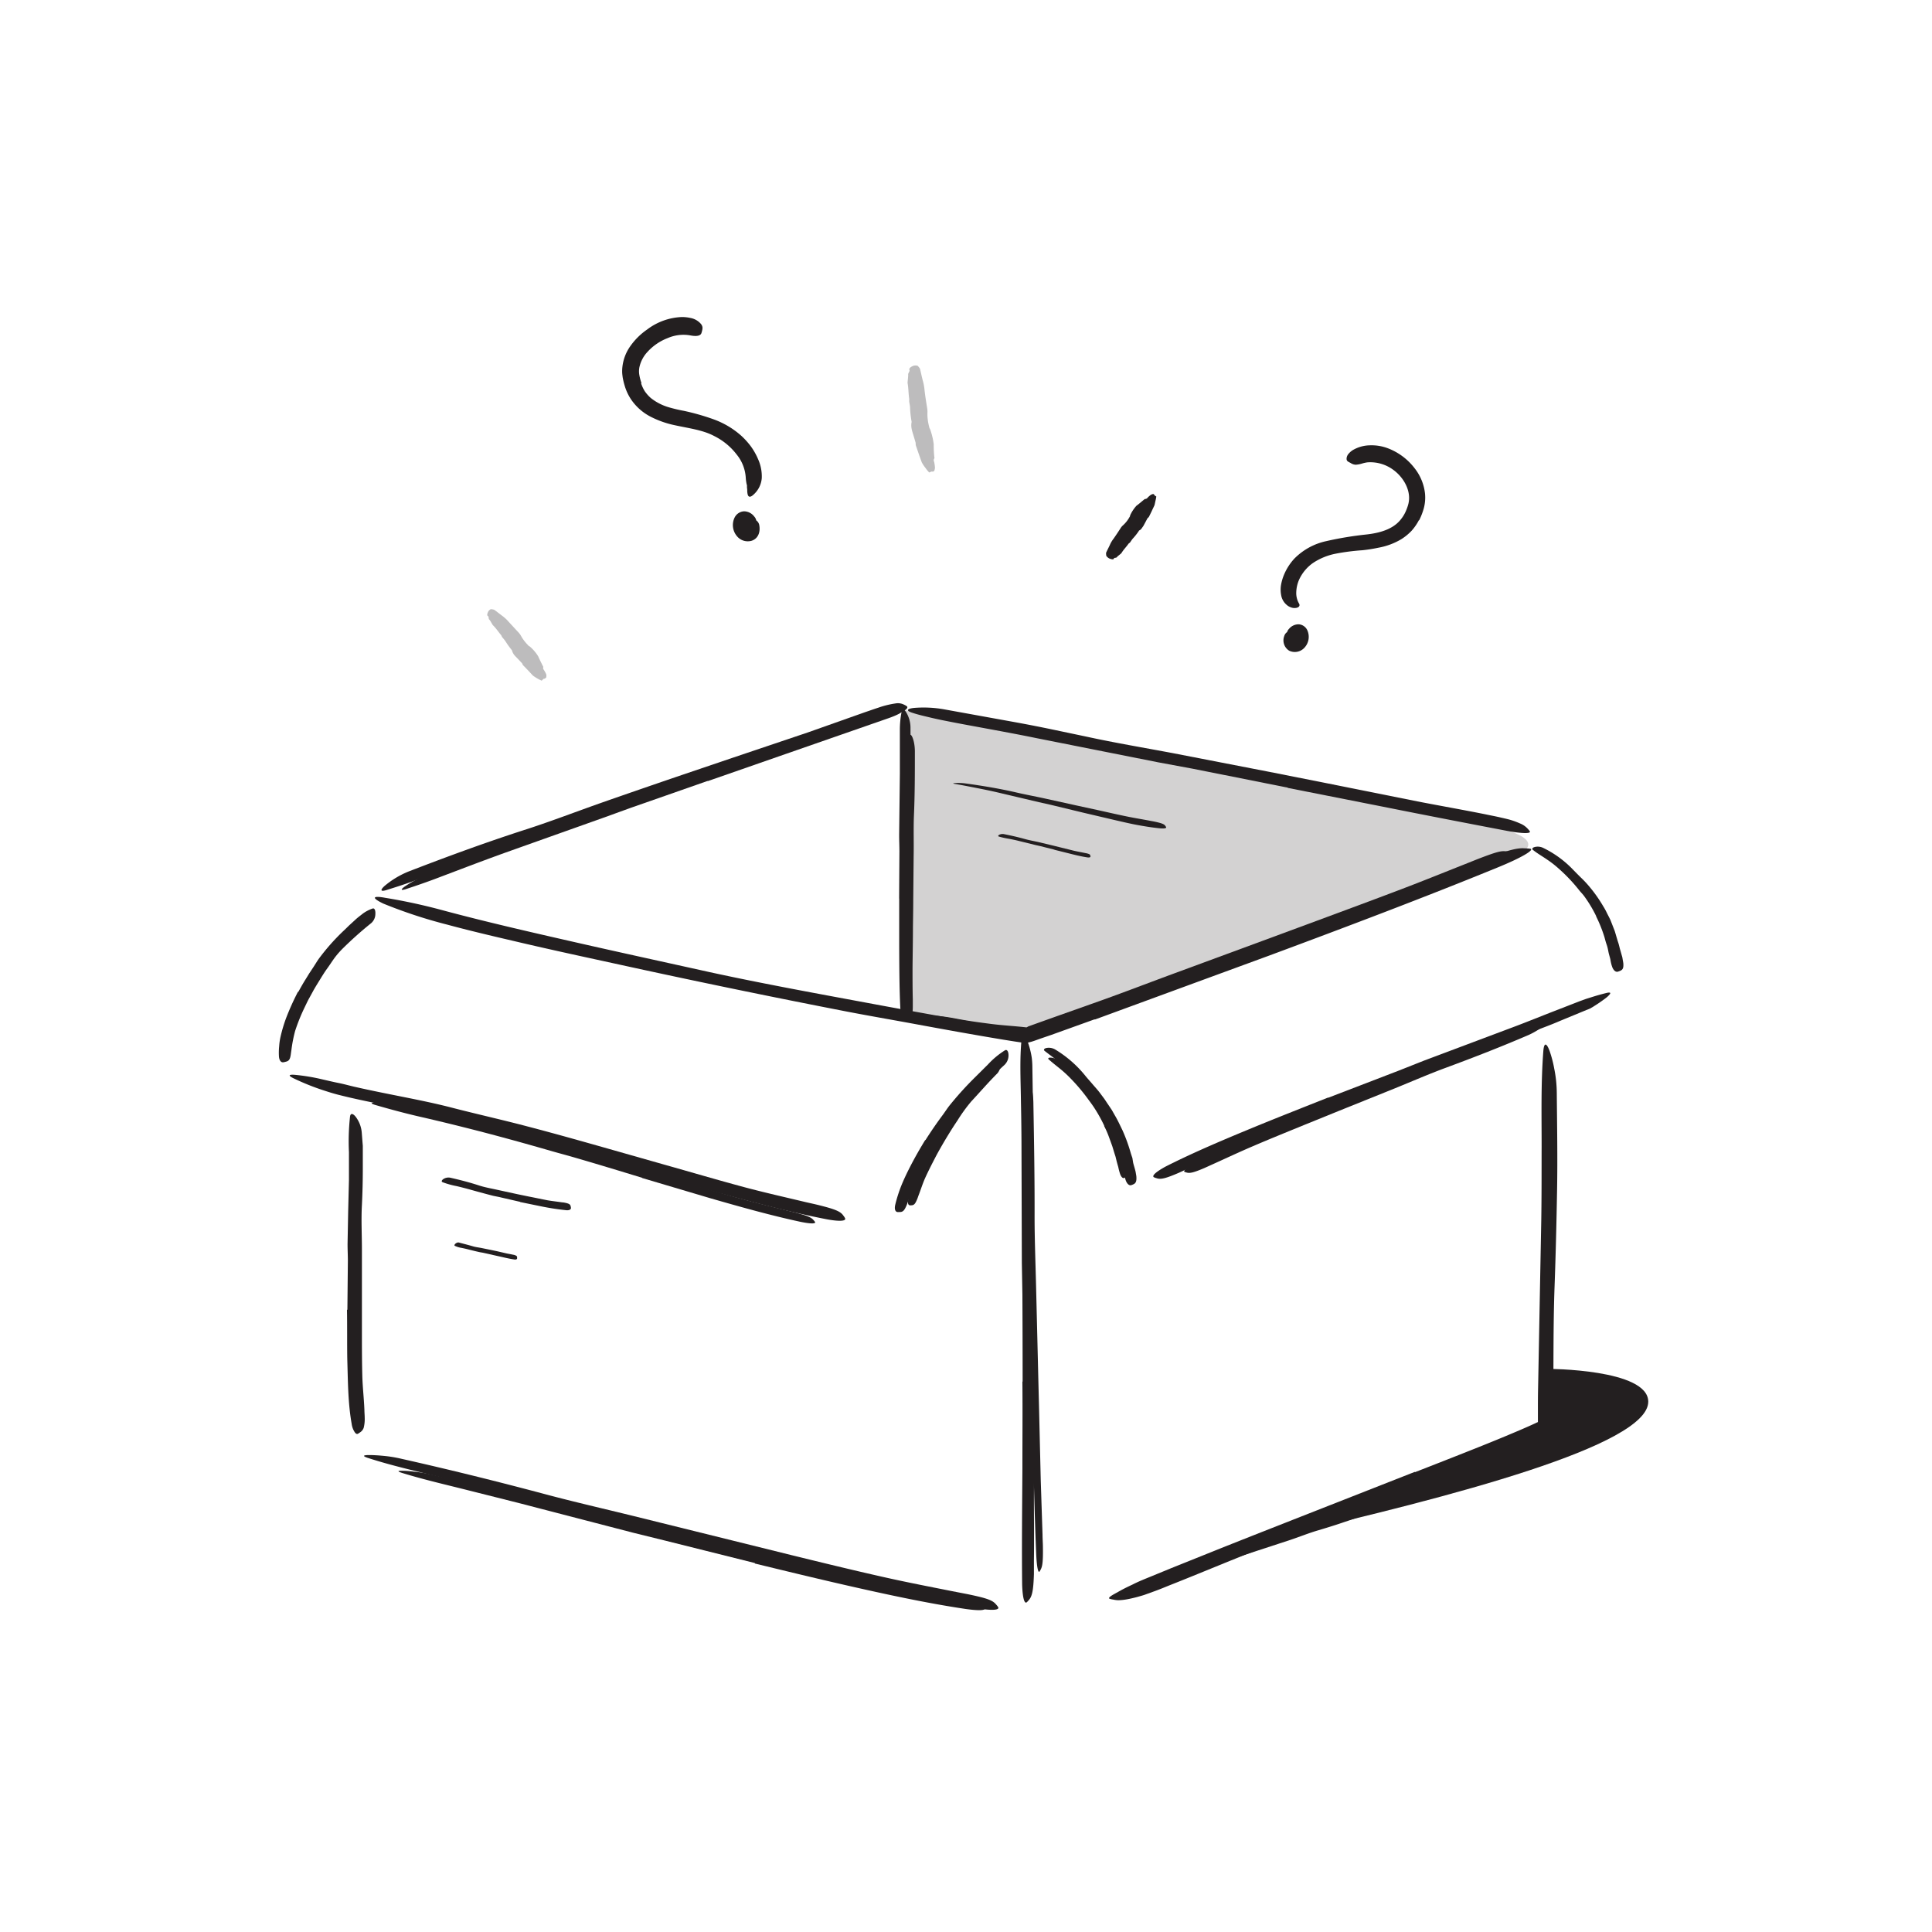 <svg xmlns="http://www.w3.org/2000/svg" width="520" height="520" viewBox="0 0 520 520"><defs><style>.cls-1,.cls-2{fill:#231f20;}.cls-2{opacity:0.2;}.cls-3{opacity:0.3;}</style></defs><title>Notioly New</title><g id="n.138_Empty_Inbox" data-name="n.138 Empty Inbox"><path class="cls-1" d="M277.6,371.14l-.45-20.4-.22-7.43c-.16-8.75-.26-17.49-.35-26.24,0-3.88-.12-7.78-.18-11.63-.08-4.94-.29-9.91,0-14.85.08-1.54.4-1.34.78,0a24.64,24.64,0,0,1,.6,2.7,21.74,21.74,0,0,1,.36,3.85c.18,10.09.35,20.17.32,30.35,0,6.09.25,12.42.4,18.65q.25,10.26.5,20.54.15,6.32.31,12.64c.15,6.39.3,12.8.45,19.13.16,4.93.32,9.76.48,14.63,0,1.07.09,2.12.1,3.2.06,4-.12,5.29-.59,6.15a3.19,3.19,0,0,1-.33.57c-.37.39-.7-1.25-.86-4.18-.38-8.69-.6-17.86-.84-27.06-.17-6.84-.35-13.71-.53-20.57Z"/><path class="cls-1" d="M203.15,420.69l-24-6-8.76-2.16-30.8-8-13.68-3.44c-5.81-1.47-11.69-2.81-17.43-4.57-1.79-.53-1.48-.73.13-.66.81,0,1.94.13,3.3.29a38.31,38.31,0,0,1,4.62.81c11.94,2.76,23.82,5.73,35.75,8.9,7.14,1.89,14.63,3.63,22,5.44l24.21,6,14.91,3.58c7.53,1.78,15.1,3.59,22.61,5.19,5.84,1.26,11.6,2.31,17.41,3.36l3.82.67c4.77.86,6.26,1.29,7.16,2.17a4.21,4.21,0,0,1,.6.59c.36.62-1.67.69-5.2.18-10.49-1.57-21.39-3.93-32.3-6.42-8.1-1.85-16.21-3.82-24.3-5.79Z"/><path class="cls-1" d="M345.56,253.17l-24,8.76-8.73,3.25L282,276.36l-3.43,1.25-.86.31c-.3.11-.7.24-1.05.34l-.55.14c-.15,0-.29,0-.44,0l-.9-.09c-2.4-.23-4.84-.4-7.24-.66a89.55,89.55,0,0,1-18.34-3.54c-1.86-.59-1.47-.94.22-.91a55.89,55.89,0,0,1,8.12,1c3.07.59,6.16,1,9.28,1.4s6.22.55,9.45.92c.28-.08.4-.24.62-.3l1.06-.38,2.23-.8,4.48-1.6,9-3.19c7.2-2.52,14.6-5.38,21.91-8.08l24.14-8.9,14.85-5.49c7.49-2.78,15-5.55,22.44-8.38,5.77-2.19,11.37-4.46,17-6.69l3.73-1.49c4.68-1.8,6.22-2.25,7.43-2.1a4,4,0,0,1,.79.1c.59.19-1.18,1.3-4.57,2.7-10.07,4.19-20.82,8.27-31.62,12.32l-24.16,9Z"/><path class="cls-1" d="M251.12,307.63c1.18-2.05,2.44-4.05,3.73-6,.48-.71.9-1.47,1.39-2.17a81.7,81.7,0,0,1,5.73-7.11l2.71-3a20.71,20.71,0,0,1,3.8-3.5c.89-.59,1.18,1.85-.15,3.16-2.38,2.38-4.57,4.93-6.92,7.45a43.56,43.56,0,0,0-3.7,5.11c-1.3,1.92-2.52,3.9-3.71,5.91-.72,1.24-1.44,2.49-2.11,3.76-1,1.92-2,3.87-2.9,5.85-.68,1.54-1.17,3.13-1.77,4.68-.13.34-.23.69-.37,1-.52,1.27-.84,1.6-1.52,1.64a2.4,2.4,0,0,1-.46,0c-.48-.06-.62-.72-.38-1.72a39.44,39.44,0,0,1,1.38-4.42c.58-1.46,1.21-2.92,1.91-4.36,1-2.14,2.13-4.25,3.28-6.33Z"/><path class="cls-1" d="M172.82,317c-6-1.83-12-3.66-18.07-5.42-2.21-.65-4.43-1.22-6.63-1.86-7.76-2.24-15.55-4.38-23.39-6.34-3.48-.88-7-1.72-10.46-2.53-4.48-1-8.92-2.18-13.31-3.46-1.37-.41-1.12-.62.12-.64a34.42,34.42,0,0,1,6.11.56l3.44.66c1.15.22,2.28.51,3.42.76l6.82,1.62c4.54,1.11,9.14,2.19,13.67,3.5,5.43,1.56,11.13,3,16.68,4.56,6.1,1.73,12.18,3.54,18.25,5.37l11.22,3.37c5.66,1.69,11.34,3.41,17,5,4.39,1.23,8.73,2.31,13.1,3.4l2.87.71c3.59.92,4.69,1.38,5.31,2.14a3.39,3.39,0,0,1,.41.51c.23.52-1.32.49-4-.07-7.9-1.7-16.1-4-24.29-6.36l-18.27-5.42Z"/><path class="cls-1" d="M297.21,303a40.35,40.35,0,0,0-2.88-5.12c-.41-.59-.82-1.18-1.26-1.75a50.63,50.63,0,0,0-4.91-5.86,32,32,0,0,0-2.49-2.32c-1.12-.93-2.28-1.8-3.37-2.78-.33-.3-.13-.5.36-.51a3.53,3.53,0,0,1,2,.63,31.45,31.45,0,0,1,6.82,6.06c.58.71,1.19,1.42,1.82,2.11s1.22,1.44,1.78,2.19a43.9,43.9,0,0,1,3.33,5.22c.29.56.6,1.12.89,1.69l.78,1.73A44.46,44.46,0,0,1,302,309.7l.35,1.05.29,1.07c.2.7.43,1.41.6,2.13.06.32.14.63.18,1,.16,1.21,0,1.62-.51,1.91a3.12,3.12,0,0,1-.35.2c-.39.14-.81-.31-1.1-1.13a16.57,16.57,0,0,1-.48-1.84c-.18-.62-.36-1.23-.51-1.86l-.23-.94-.3-.93-.57-1.87c-.33-.92-.66-1.83-1-2.75s-.75-1.81-1.2-2.69Z"/><path class="cls-1" d="M356.23,298.32l15-6,5.47-2.23,19.39-7.56c2.88-1.11,5.73-2.31,8.57-3.43a107.81,107.81,0,0,1,11.08-4.05c1.18-.35,1.12,0,.28.67a21.3,21.3,0,0,1-4.49,2.8c-7.35,3.17-14.8,6.07-22.38,8.87-4.53,1.67-9.14,3.68-13.72,5.54L360.35,299l-9.29,3.77c-4.69,1.92-9.41,3.83-14,5.8-3.59,1.54-7.06,3.17-10.58,4.76l-2.32,1.05c-2.92,1.25-3.93,1.46-4.78,1.21a3.08,3.08,0,0,1-.56-.18c-.45-.28.6-1.13,2.68-2.19,6.19-3.08,12.9-5.94,19.64-8.77l15.1-6.22Z"/><path class="cls-1" d="M336.08,415.54l8.5-2.65c1-.33,2-.72,3.08-1l11-3.29c1.61-.5,3.23-1.05,4.82-1.59a34.14,34.14,0,0,1,6.31-1.71c.69-.1.64.25.18.73a7.45,7.45,0,0,1-2.48,1.61c-2,.84-4.12,1.49-6.2,2.2s-4.2,1.36-6.33,2c-2.56.73-5.13,1.78-7.7,2.64l-8.53,2.79-5.25,1.72c-2.64.87-5.31,1.71-7.93,2.63-2,.71-4,1.55-6,2.3-.44.16-.87.34-1.32.49-1.68.55-2.28.52-2.82,0a2.58,2.58,0,0,1-.36-.38c-.3-.46.27-1.08,1.43-1.58a115,115,0,0,1,11-4.1l8.53-2.78Z"/><path class="cls-1" d="M416.53,368.43s27.1,0,27.1,8.84c0,11.78-52.79,25.58-99.05,36.21l71.52-29.4Z"/><path class="cls-2" d="M243.62,191.16c-.24,1.63-.44,82.88-.44,82.88l32.67,4.26,134.57-49.44s5.51-3.73-10.52-6.67Z"/><path class="cls-1" d="M93.5,352.51l.13-13.16c0-1.6-.1-3.19-.08-4.79l.16-8.47.21-8.46c0-2.51,0-5,0-7.51a61.36,61.36,0,0,1,.29-9.58c.13-1,.78-.87,1.49,0a8.1,8.1,0,0,1,1.66,4.22l.19,2.44.1,1.21,0,1.22c0,1.63,0,3.25,0,4.88,0,3.26-.08,6.52-.24,9.81-.22,3.92,0,8,0,12v13.25q0,4.08,0,8.16c0,4.12,0,8.26.1,12.34.07,3.18.45,6.29.57,9.44,0,.69.08,1.37.08,2.06a9.52,9.52,0,0,1-.28,2.75,2.4,2.4,0,0,1-1,1.22,3.9,3.9,0,0,1-.57.37c-.32.13-.61-.07-.9-.54a5.29,5.29,0,0,1-.76-2.15c-1-5.6-1-11.5-1.18-17.43-.07-4.41,0-8.84-.08-13.26Z"/><path class="cls-1" d="M201.82,418.87l-26-6.64-9.5-2.35L133,401.2c-4.93-1.29-9.92-2.48-14.83-3.71-6.31-1.58-12.68-3-18.88-5-1.94-.6-1.59-.87.18-.86.88,0,2.12.06,3.6.2a35.32,35.32,0,0,1,5,.81c13,2.92,25.83,6.1,38.76,9.55,7.74,2.07,15.86,3.92,23.81,5.88l26.22,6.49,16.15,4c8.15,2,16.33,4,24.46,5.83,6.31,1.43,12.55,2.63,18.82,3.88l4.13.8c5.15,1.07,6.74,1.62,7.66,2.76a4.77,4.77,0,0,1,.6.77c.35.8-1.87.91-5.69.27-11.32-1.92-23.08-4.64-34.88-7.45-8.75-2.09-17.52-4.29-26.28-6.46Z"/><path class="cls-1" d="M275.24,371.81q0-11.67-.06-23.36l-.15-8.52-.09-30c0-4.45-.06-8.92-.15-13.33-.06-5.67-.39-11.36.18-17,.15-1.76.69-1.52,1.33,0a21.75,21.75,0,0,1,1,3.09,19.64,19.64,0,0,1,.41,2.08,21.55,21.55,0,0,1,.15,2.33c.18,11.56.37,23.1.13,34.77-.13,7,.17,14.23.25,21.36l.18,23.55v14.49c0,7.32-.11,14.67-.14,21.94,0,5.65.08,11.19,0,16.78,0,1.23,0,2.44,0,3.68-.14,4.6-.53,6.05-1.38,7a4,4,0,0,1-.59.62c-.65.4-1.1-1.49-1.2-4.85-.11-10,0-20.43.07-31,0-7.83.07-15.69,0-23.54Z"/><path class="cls-1" d="M380.83,396.24q8.16-3.17,16.28-6.4c2.71-1.08,5.41-2.17,8.09-3.29s5.38-2.25,7.93-3.43l.67-.32s.15,0,.13-.1v-2.78c0-2.13,0-4.26.05-6.39l.85-45c.11-6.66.08-13.36.1-20,0-8.5-.2-17,.45-25.52.19-2.64.92-2.29,1.73-.05a31.11,31.11,0,0,1,1.21,4.64,34.09,34.09,0,0,1,.69,6.62c.08,8.68.23,17.35.08,26s-.36,17.39-.68,26.14c-.38,10.46-.24,21.35-.37,32.05l-.05,4.75,0,1.83v.22a1.18,1.18,0,0,1-.19.11l-.41.2-.81.41-1.45.72-1,.51c-2.72,1.2-5.44,2.38-8.17,3.49-5.45,2.27-10.92,4.45-16.39,6.63l-20.25,7.92-30.66,11.87c-7.89,3.08-15.53,6.32-23.33,9.4-1.71.68-3.37,1.39-5.12,2l-2.24.81c-.69.22-1.33.39-1.91.56-1.17.3-2.13.52-2.93.65a14.19,14.19,0,0,1-2,.21,6,6,0,0,1-1.44-.16,5.84,5.84,0,0,1-1.06-.24c-.37-.19.1-.6,1.17-1.21l2.07-1.15c.86-.46,1.86-.95,3-1.48,1.67-.86,3.42-1.53,5.16-2.25l5.28-2.17L326,417.75c7.22-2.9,14.57-5.78,21.93-8.68l32.88-12.92Z"/><path class="cls-1" d="M294.62,274.35,283,278.53l-2.92,1-1.46.52-.37.13-.6.19c-.41.12-.83.22-1.24.3l-.31.05a.63.63,0,0,1-.26,0l-.38-.06-.78-.11-1.55-.23-3.07-.49c-8.18-1.35-16.3-2.83-24.42-4.33-5.93-1.09-11.87-2.11-17.78-3.25q-31.26-6.07-62.37-12.9c-9.2-2-18.45-4-27.56-6.16-5.86-1.36-11.72-2.75-17.54-4.32a130.82,130.82,0,0,1-17.25-5.68c-3.5-1.7-2.57-2.13.56-1.54a153.55,153.55,0,0,1,15.48,3.36c11.77,3.16,23.7,5.88,35.65,8.6s24,5.34,36,8c14.43,3.15,29.56,5.89,44.41,8.65,8.17,1.52,16.34,3,24.52,4.45,4.09.71,8.18,1.42,12.27,2.06l3.06.46.77.11c.25,0,.55.11.63,0a2.16,2.16,0,0,1,.39-.22l.21-.08.37-.13,5.86-2.11,28.84-10.5c14.54-5.34,29.16-10.67,43.55-16.09,11.19-4.21,22.08-8.55,33.09-12.85l7.23-2.85c9.08-3.47,12.05-4.37,14.36-4.18a12.24,12.24,0,0,1,1.52.11c1.11.31-2.34,2.41-8.94,5.09-19.56,8-40.41,15.88-61.38,23.67l-46.91,17.21Z"/><path class="cls-1" d="M189.36,209.87q-10.86,3.58-21.7,7.27l-7.88,2.78c-9.29,3.15-18.59,6.29-27.85,9.53-4.11,1.42-8.22,2.94-12.26,4.46l-7.8,3c-2.6,1-5.25,1.83-7.89,2.66-1.66.51-1.63-.07-.47-1.12a24,24,0,0,1,6.42-3.87c10.58-4.09,21.23-8,32.11-11.49,6.51-2.12,13.15-4.67,19.75-7q10.89-3.81,21.82-7.53L197.06,204l20.36-6.86,15.51-5.49c1.15-.38,2.26-.79,3.42-1.16a24.75,24.75,0,0,1,4.68-1.16,3.64,3.64,0,0,1,2.29.33,4.59,4.59,0,0,1,.77.44c.58.59-1,1.63-4.12,2.67-9.15,3.25-18.89,6.6-28.69,9.86l-21.88,7.35Z"/><path class="cls-1" d="M346.63,212l-25.56-5.09-9.34-1.73-32.87-6.53c-4.85-1-9.75-1.89-14.59-2.79-3.11-.57-6.23-1.14-9.33-1.76-1.56-.3-3.11-.63-4.66-1s-3.08-.71-4.65-1.23c-2-.62-1.42-1.13.35-1.33a31.41,31.41,0,0,1,8.41.43l19,3.44c3.17.58,6.35,1.2,9.52,1.86l9.52,2c7.6,1.66,15.6,3,23.41,4.47l25.78,5,15.85,3.14,24,4.81c6.18,1.2,12.26,2.26,18.38,3.49,1.35.29,2.67.53,4,.84s2.29.51,3.15.8a20.89,20.89,0,0,1,2.09.8,5.6,5.6,0,0,1,2.11,1.45,5.85,5.85,0,0,1,.56.68c.31.65-1.86.61-5.51,0-10.86-2.08-22.37-4.29-33.89-6.6l-25.78-5.09Z"/><path class="cls-1" d="M429.66,246.67a35.13,35.13,0,0,0-3.19-5.35c-.43-.63-1-1.15-1.47-1.76a44.85,44.85,0,0,0-5.63-5.91,25.69,25.69,0,0,0-2.89-2.24c-1.28-.9-2.64-1.65-3.87-2.64-.39-.31-.13-.63.44-.79a3.37,3.37,0,0,1,2.32.24,28.07,28.07,0,0,1,8,5.83c.7.72,1.41,1.44,2.14,2.16a27.8,27.8,0,0,1,2.11,2.23,38,38,0,0,1,3.9,5.5,16.92,16.92,0,0,1,1,1.83c.31.62.64,1.23.93,1.85l1.15,2.94c.31,1,.58,2,.9,3,.28.76.4,1.56.65,2.33l.33,1.17.17.59.1.6c.05.35.13.69.17,1.05.1,1.34-.19,1.77-1,2.06a5.34,5.34,0,0,1-.52.18c-.58.12-1.13-.39-1.47-1.27a10.61,10.61,0,0,1-.49-2c-.14-.66-.37-1.3-.51-2s-.25-1.33-.49-2-.4-1.31-.59-2a36.79,36.79,0,0,0-2.29-5.71Z"/><path class="cls-1" d="M298.28,303.1c-.52-1-1-2-1.54-3s-1.14-1.93-1.77-2.86c-.46-.68-1-1.3-1.46-2a63.75,63.75,0,0,0-5.57-6.73,30.94,30.94,0,0,0-2.86-2.64c-1.27-1.05-2.64-2-3.89-3-.39-.3-.19-.64.4-.79a3.41,3.41,0,0,1,2.46.42,30.93,30.93,0,0,1,7.95,6.9c.66.83,1.39,1.61,2.09,2.44s1.45,1.61,2.08,2.49l1.06,1.42c.34.49.65,1,1,1.49l1,1.49.88,1.55c.75,1.26,1.35,2.6,2,3.92a45.16,45.16,0,0,1,2.26,6.24c.13.41.27.81.41,1.22L305,313c.21.83.49,1.65.67,2.49.05.38.14.75.18,1.13.11,1.42-.18,1.89-.91,2.19a4,4,0,0,1-.51.19c-.57.13-1.11-.41-1.45-1.34a17,17,0,0,1-.51-2.08c-.21-.68-.4-1.38-.57-2.08l-.24-1.05-.34-1-.63-2.11c-.41-1-.75-2.06-1.14-3.09s-.89-2-1.38-3Z"/><path class="cls-1" d="M357.45,295.47l18.89-7.26,6.87-2.72,24.36-9.15c3.6-1.35,7.18-2.82,10.75-4.2l6.87-2.67,1.74-.63,1.76-.55c1.17-.37,2.37-.7,3.57-1,1.5-.38,1.41.05.36,1-.53.45-1.3,1-2.24,1.65-.47.32-1,.65-1.54,1l-.87.5c-.31.14-.62.28-1,.41l-6.93,2.86c-2.31,1-4.64,1.88-7,2.75q-7,2.69-14.17,5.21c-5.7,2-11.48,4.47-17.23,6.73l-19,7.41L351,301.32c-5.88,2.34-11.81,4.66-17.6,7.09-4.5,1.89-8.84,3.93-13.24,5.92-1,.44-1.9.9-2.88,1.33-3.64,1.57-4.89,1.84-6,1.45a3.61,3.61,0,0,1-.73-.27c-.6-.4.69-1.52,3.27-2.91C321.59,310,330,306.48,338.45,303c6.29-2.57,12.64-5.07,19-7.59Z"/><path class="cls-1" d="M80.27,267c.63-1.12,1.24-2.25,1.93-3.33l1-1.63,1.06-1.6c.52-.78,1-1.61,1.52-2.35a57.43,57.43,0,0,1,6.53-7.41c.54-.5,1.05-1,1.58-1.53l1.63-1.49c.67-.65,1.45-1.21,2.19-1.8a9.81,9.81,0,0,1,2.55-1.32c.57-.21.82.52.77,1.43a3.29,3.29,0,0,1-1.13,2.5,99,99,0,0,0-7.83,7,22.82,22.82,0,0,0-2.15,2.52c-.65.91-1.25,1.86-1.91,2.76s-1.36,2.05-2,3.09-1.31,2.1-1.89,3.19l-1.1,2c-.35.68-.67,1.37-1,2.05a49.67,49.67,0,0,0-2.59,6.41,37.56,37.56,0,0,0-1,5.16c-.06.38-.11.75-.16,1.13-.2,1.39-.5,1.8-1.41,2a4.29,4.29,0,0,1-.62.14c-.68.06-1.13-.61-1.17-1.76a16.81,16.81,0,0,1,.07-2.56,15.76,15.76,0,0,1,.37-2.57,40.13,40.13,0,0,1,1.49-5,69.66,69.66,0,0,1,3.2-7.1Z"/><path class="cls-1" d="M249.09,306.86c1.46-2.31,3-4.55,4.65-6.77.6-.81,1.13-1.65,1.74-2.44a89.5,89.5,0,0,1,7.1-7.84l3.32-3.3a22.42,22.42,0,0,1,4.59-3.82c.55-.31.91.3.95,1.18a3.54,3.54,0,0,1-1.06,2.73c-2.87,2.63-5.54,5.42-8.45,8.14a44.17,44.17,0,0,0-4.56,5.65c-1.62,2.13-3.13,4.35-4.61,6.59-.88,1.41-1.79,2.79-2.6,4.24-.63,1.09-1.27,2.17-1.86,3.29s-1.19,2.21-1.71,3.35c-.83,1.75-1.41,3.59-2.14,5.36-.15.4-.27.79-.44,1.19-.62,1.45-1,1.82-1.89,1.81a3.83,3.83,0,0,1-.59,0c-.63-.11-.84-.9-.55-2.06a38,38,0,0,1,1.64-5.12c.69-1.68,1.48-3.35,2.33-5,1.25-2.44,2.63-4.85,4.07-7.2Z"/><path class="cls-1" d="M169,314.1c-7.55-2.19-15.1-4.37-22.68-6.44-2.76-.76-5.55-1.41-8.32-2.15q-7.31-2-14.65-3.8c-4.87-1.19-9.81-2.23-14.76-3.27-4.39-.92-8.84-1.77-13.2-2.75-1.41-.31-2.81-.65-4.21-1s-2.78-.79-4.16-1.24a65,65,0,0,1-8-3.22c-1.62-.79-1.23-1.06.34-.94a53.46,53.46,0,0,1,7.51,1.25c1.41.32,2.8.66,4.22.94s2.8.67,4.21,1c2.81.64,5.65,1.24,8.5,1.81,5.7,1.16,11.48,2.23,17.24,3.69,6.87,1.79,14,3.37,21,5.22,7.67,2,15.31,4.17,22.93,6.33l14.07,4c7.11,2,14.22,4.1,21.3,6,5.51,1.47,11,2.7,16.43,4,1.21.28,2.4.53,3.61.83,4.49,1.12,5.86,1.71,6.61,2.82a3.6,3.6,0,0,1,.48.75c.27.77-1.7.85-5,.23-9.93-1.92-20.2-4.66-30.48-7.5l-22.91-6.48Z"/><path class="cls-1" d="M244.15,244.84l.17-11.76v-4.29l.25-15.12c0-2.23,0-4.48,0-6.7,0-2.85-.06-5.72.21-8.58.16-1.77,1.44.53,1.46,3.8,0,5.81,0,11.62-.26,17.49-.13,3.51,0,7.16-.07,10.75l-.11,11.85c0,2.43-.05,4.86-.08,7.29,0,3.68-.08,7.38-.11,11,0,2.84,0,5.63.07,8.44,0,.62,0,1.23,0,1.86,0,2.32-.39,3-.73,3.52a2.27,2.27,0,0,1-.23.31c-.12.11-.22-.08-.33-.5a11.07,11.07,0,0,1-.3-1.93c-.2-5-.13-10.29-.1-15.6,0-3.94.07-7.9.11-11.86Z"/><path class="cls-1" d="M242,241.86l.08-12.67c0-1.54-.08-3.08-.07-4.62l.19-16.3c0-2.41,0-4.84,0-7.24,0-1.54,0-3.08,0-4.63a24.69,24.69,0,0,1,.45-4.71c.35-1.21.87-.62,1.34.18a8,8,0,0,1,1.07,4c0,3.09.09,6.22,0,9.35s-.12,6.28-.26,9.44c-.16,3.79,0,7.72.06,11.59v20.63c0,4,0,8,0,11.9,0,3.06.21,6.07.22,9.13,0,.67,0,1.33,0,2-.07,2.55-.77,3.36-1.46,3.79a1.74,1.74,0,0,1-.45.23c-.21,0-.34-.21-.46-.64-.06-.23-.14-.51-.22-.84a8.32,8.32,0,0,1-.17-1.18c-.26-5.28-.27-11-.3-16.69,0-4.24,0-8.51,0-12.76Z"/><path class="cls-1" d="M190.46,210.19l-20.61,7.21-7.48,2.71-26.45,9.41c-3.9,1.41-7.81,2.87-11.66,4.33l-7.44,2.82c-2.48.92-5,1.79-7.5,2.61-1.57.51-1.49.11-.31-.72a33.24,33.24,0,0,1,6.26-3.29c10.1-3.87,20.22-7.64,30.53-11.19,6.16-2.12,12.5-4.55,18.77-6.82l20.72-7.4,12.77-4.49,19.36-6.72c5-1.74,9.83-3.54,14.77-5.24l3.24-1.12c4.1-1.32,5.47-1.54,6.51-1.24a3.22,3.22,0,0,1,.7.22c.52.33-1,1.19-4,2.21L211.28,203l-20.79,7.24Z"/><path class="cls-1" d="M291.47,218.71l-8.69-2.1-3.18-.71-11.18-2.64c-1.66-.38-3.33-.73-5-1.06-2.13-.41-4.26-.85-6.39-1.2-.66-.11-.57-.19,0-.23a13.84,13.84,0,0,1,2.9.1c4.41.61,8.78,1.33,13.13,2.31,2.6.62,5.33,1.12,8,1.7l8.8,1.94L295.3,218c2.73.6,5.47,1.24,8.19,1.79,2.11.43,4.21.76,6.3,1.17q.69.12,1.38.27c1.71.4,2.23.63,2.51,1.1a1.3,1.3,0,0,1,.19.31c.11.32-.65.42-1.93.28-1.92-.2-3.85-.51-5.81-.87s-3.91-.83-5.88-1.28l-8.78-2.06Z"/><path class="cls-1" d="M283.81,228.69l-3.78-.95-1.38-.31-4.87-1.2c-.72-.17-1.45-.32-2.17-.46a23.57,23.57,0,0,1-2.77-.61c-.56-.18.35-.86,1.41-.65,1.89.38,3.77.8,5.65,1.33,1.12.31,2.32.52,3.48.78l3.82.91,2.35.58,3.55.88c.92.21,1.83.37,2.75.56l.6.12c.74.18,1,.31,1,.63a1.8,1.8,0,0,1,.06.22c0,.23-.34.33-.9.24-1.65-.25-3.34-.67-5-1.09l-3.81-.95Z"/><path class="cls-1" d="M381.9,140a13.64,13.64,0,0,1-2,2.89,14.48,14.48,0,0,1-2.73,2.23,18.27,18.27,0,0,1-6.14,2.29,41.25,41.25,0,0,1-4.36.69,58.89,58.89,0,0,0-7.09.91,16.83,16.83,0,0,0-6.22,2.54,11.16,11.16,0,0,0-3.7,4.46,9.08,9.08,0,0,0-.77,3.39,5.61,5.61,0,0,0,.76,3.07c.35.6-.11,1.2-1.27,1.18a2.53,2.53,0,0,1-1-.21,3.1,3.1,0,0,1-1.06-.63,4.35,4.35,0,0,1-1.5-2.66,7.72,7.72,0,0,1,0-2.88,12.75,12.75,0,0,1,.77-2.57,14.76,14.76,0,0,1,2.77-4.33,17.11,17.11,0,0,1,8.54-4.71,92,92,0,0,1,10.75-1.79c3.61-.39,7.14-1.36,9.25-3.91a9.62,9.62,0,0,0,1.59-2.64,13,13,0,0,0,.53-1.52,7,7,0,0,0,.23-1.44c.15-3-1.73-6.13-4.38-8a10.42,10.42,0,0,0-6.79-1.92,9.48,9.48,0,0,0-1.37.29,7.44,7.44,0,0,1-1.8.35,2.64,2.64,0,0,1-1.41-.48,7.8,7.8,0,0,1-.71-.39c-.34-.24-.44-.62-.29-1.21a2.16,2.16,0,0,1,.52-.92,4.87,4.87,0,0,1,1.08-.93,9.4,9.4,0,0,1,4.58-1.29,12.43,12.43,0,0,1,4.67.72,16.41,16.41,0,0,1,7.45,5.52,13.31,13.31,0,0,1,2.75,6.8,11.19,11.19,0,0,1-.33,3.9,17.46,17.46,0,0,1-1.26,3.25Z"/><path class="cls-1" d="M345.65,171.21a3.27,3.27,0,0,0,1.34,3.93,3.5,3.5,0,0,0,4-.7,4.3,4.3,0,0,0,.87-4.82,2.75,2.75,0,0,0-2.34-1.59,3.36,3.36,0,0,0-2.59,1.24,1.92,1.92,0,0,0,2.72,2.72,2.4,2.4,0,0,1,.27-.28c-.17.12-.17.13,0,0a1.14,1.14,0,0,1-1.09,0,1,1,0,0,1-.4-.38c.07.14.08.13,0,0s-.07-.16,0,0c0-.29,0-.33,0-.1s0,.2,0,.3c0-.26,0-.27,0-.05s0,.18-.09.27c.13-.28.14-.33.05-.15l-.05.09c-.12.16-.08.12.11-.14l-.14.15c-.15.13-.1.09.16-.12l-.16.1c-.18.09-.11.06.21-.08l-.25.07c.37,0,.46-.05.26,0h-.16c.38.06.47.07.28,0s-.1,0,.25.1c-.28-.14.35.34.15.12.21.3.27.36.16.2.13.34.17.41.1.23s0-.12,0,.23a.81.81,0,0,1,0-.22c-.09.64,0,0,.05-.11a1.92,1.92,0,0,0-3.71-1Z"/><path class="cls-1" d="M172.55,103.15a9.6,9.6,0,0,0,1,2.16,10.14,10.14,0,0,0,1.61,1.81,14.14,14.14,0,0,0,4.71,2.46,41.3,41.3,0,0,0,4.2,1,62.86,62.86,0,0,1,8,2.28,22.93,22.93,0,0,1,7.42,4.4,20.67,20.67,0,0,1,2.62,2.9,17.49,17.49,0,0,1,1.92,3.4,11.32,11.32,0,0,1,1,5.12,6.64,6.64,0,0,1-2.62,4.78c-1,.65-1.23-.18-1.29-1.29,0-.27,0-.58-.07-.89,0-.15,0-.3,0-.45s0-.3-.08-.46a12.63,12.63,0,0,1-.24-1.65,10.91,10.91,0,0,0-2.44-6.37,17.29,17.29,0,0,0-6.08-5c-3-1.61-6.82-2.08-10.58-2.9a25.69,25.69,0,0,1-6.37-2.22,14.22,14.22,0,0,1-5.34-4.63,13.32,13.32,0,0,1-1.83-3.94,18.66,18.66,0,0,1-.49-2.06c-.05-.37-.1-.75-.13-1.13a10.63,10.63,0,0,1,0-1.13,11.88,11.88,0,0,1,2.2-6.2,18.06,18.06,0,0,1,4.52-4.46,16.48,16.48,0,0,1,9.33-3.35,10.75,10.75,0,0,1,2.37.26,4.88,4.88,0,0,1,2.78,1.61,1.89,1.89,0,0,1,.4.87,2.49,2.49,0,0,1-.1.93,4.19,4.19,0,0,1-.24.8c-.41.74-1.68.72-3,.46a10.62,10.62,0,0,0-6,.73,14.18,14.18,0,0,0-5.44,3.7,8.79,8.79,0,0,0-2.16,4,5.67,5.67,0,0,0-.09,2,12.73,12.73,0,0,0,.62,2.43Z"/><path class="cls-1" d="M200.4,142.31c.09.42-.05-.44,0,.14,0,.36.16-.48,0,0,.15-.32.19-.41.11-.28s0,.06.19-.24c-.15.14-.08.09.22-.16q-.27.15.27-.09c-.46.15.45,0,.12,0s.54.11.18,0,.34.19,0,0l-.18-.11c.26.21.33.26.21.16l-.12-.12c-.14-.15-.1-.1.11.16a1.37,1.37,0,0,1-.13-.2c-.09-.19-.07-.14.06.16,0,0-.12-.42-.12-.42.12.47,0-.13,0-.28,0,.29,0,.32,0,.1-.13.27-.14.31,0,.11s-.26.27-.33.31a1.22,1.22,0,0,1-1.16.06c-.19-.17-.2-.16,0,0a2.92,2.92,0,0,1,.28.32,2.05,2.05,0,0,0,2.9,0,2.12,2.12,0,0,0,0-2.9,3.5,3.5,0,0,0-2.74-1.41,3,3,0,0,0-2.54,1.66,4.63,4.63,0,0,0,.75,5.18,3.75,3.75,0,0,0,3.84,1.08c1.9-.64,2.4-2.6,2-4.37a2.06,2.06,0,0,0-2.52-1.43,2.09,2.09,0,0,0-1.43,2.52Z"/><g class="cls-3"><path class="cls-1" d="M244.81,99.67c-.24-.47.19-.88,1-1.21a2,2,0,0,1,1.19,0,4.93,4.93,0,0,1,.6.75c.07.15.58,2.59.82,3.4a13.37,13.37,0,0,1,.42,2.41c.19,1.65.46,3.29.72,4.93a5.23,5.23,0,0,1,.06,1.12,13,13,0,0,0,.46,3.78,1.23,1.23,0,0,0,.23.6,18.59,18.59,0,0,1,1,4.1,31.24,31.24,0,0,0,.15,3.36c0,.16.1.31,0,.49-.26.42-.1.72,0,1.06a13.11,13.11,0,0,1,.19,1.42,3,3,0,0,1-.17.79c-.06.24-.55.3-.63.25s-.37.09-.55.17a1.38,1.38,0,0,1-.2.08,8.57,8.57,0,0,1-1-1.22,9.21,9.21,0,0,1-1-1.5s-.37-1-.75-2.09-.73-2.15-.82-2.37a2,2,0,0,1-.07-.74c0-.12-1-3.31-1-3.44a4.92,4.92,0,0,1-.13-2.06.81.81,0,0,0,0-.41,25.66,25.66,0,0,1-.38-3.5c0-.6-.17-1.19-.24-1.79a1.84,1.84,0,0,1,0-.33,1.91,1.91,0,0,0,0-.41c-.21-1.41-.18-2.84-.44-4.26,0-.33.22-1.92.16-2.3C244.38,100.57,244.9,99.86,244.81,99.67Z"/></g><path class="cls-1" d="M299.84,150.25c-.06.4-.54.36-1.28.06a2.17,2.17,0,0,1-.8-.71,4.32,4.32,0,0,1-.06-.77c0-.14.86-1.76,1.1-2.34a8,8,0,0,1,.93-1.52c.7-1,1.36-2,2-3a3.47,3.47,0,0,1,.55-.6,8.54,8.54,0,0,0,1.73-2.2.71.71,0,0,0,.16-.44,10,10,0,0,1,1.71-2.61c.71-.51,1.33-1.08,2-1.61.1-.07.15-.19.33-.2a.91.91,0,0,0,.71-.41,7.09,7.09,0,0,1,.82-.71,2.41,2.41,0,0,1,.57-.22c.18-.06.42.23.42.3s.22.2.35.28a.48.48,0,0,1,.14.09,8.4,8.4,0,0,1-.22,1.13c-.12.57-.24,1.16-.29,1.26s-.09.19-.21.45-.3.61-.47,1c-.34.71-.7,1.44-.78,1.59a1.21,1.21,0,0,1-.37.38c-.05.06-1.14,2.15-1.21,2.22-.31.38-.49.85-1,1.08-.1,0-.14.13-.19.22a16.51,16.51,0,0,1-1.59,2c-.28.33-.5.71-.76,1.05,0,.07-.13.1-.19.15s-.17.12-.22.21c-.59.84-1.33,1.56-1.86,2.45-.12.21-1.1.88-1.24,1.12S299.86,150.1,299.84,150.25Z"/><g class="cls-3"><path class="cls-1" d="M131.41,165.87c-.39-.15-.32-.62,0-1.28.1-.22.59-.65.74-.63a4,4,0,0,1,.79.14c.14,0,1.8,1.34,2.39,1.77a9.63,9.63,0,0,1,1.51,1.41l2.84,3.08a4.12,4.12,0,0,1,.53.76,11.57,11.57,0,0,0,1.92,2.53.85.85,0,0,0,.43.33,11.25,11.25,0,0,1,2.3,2.67c.37.88.81,1.71,1.22,2.56.06.12.18.2.13.39-.1.43.12.62.27.86a6.34,6.34,0,0,1,.55,1.07,2.07,2.07,0,0,1,0,.71c0,.22-.48.46-.56.45-.24,0-.35.22-.51.37l-.18.14a12.3,12.3,0,0,1-2.35-1.37l-1.19-1.28c-.61-.64-1.24-1.3-1.39-1.43a1.46,1.46,0,0,1-.29-.52c0-.07-1.88-2-1.93-2.06a3.54,3.54,0,0,1-.82-1.42.57.57,0,0,0-.17-.28,24.38,24.38,0,0,1-1.63-2.29c-.26-.4-.6-.74-.89-1.12a.88.88,0,0,1-.11-.24,1.35,1.35,0,0,0-.16-.29c-.74-.85-1.34-1.82-2.16-2.6-.19-.18-.75-1.34-1-1.54S131.57,165.93,131.41,165.87Z"/></g><path class="cls-1" d="M140,323.48l-5.31-1.22c-.65-.16-1.3-.26-2-.42-2.26-.58-4.52-1.2-6.76-1.83-1-.27-2-.52-3-.76a23,23,0,0,1-3.82-1.06c-.76-.32.64-1.52,2.11-1.2,2.62.59,5.2,1.26,7.78,2.1,1.54.5,3.2.78,4.81,1.14l5.33,1.16,3.29.68c1.67.32,3.34.68,5,1,1.3.22,2.59.35,3.88.55.29,0,.57.06.86.12,1,.22,1.35.43,1.44,1a1.94,1.94,0,0,1,.06.4c0,.43-.51.66-1.28.59a70.06,70.06,0,0,1-7.08-1.11L140,323.53Z"/><path class="cls-1" d="M132.58,337.75l-2.57-.57c-.31-.06-.63-.1-.95-.17-1.1-.24-2.21-.52-3.31-.8-.49-.12-1-.23-1.48-.33a6.53,6.53,0,0,1-1.87-.57c-.36-.2.5-1.07,1.16-.87,1.21.33,2.45.63,3.71,1,.75.23,1.56.31,2.35.47l2.6.53,1.61.34,2.42.56c.63.14,1.26.23,1.89.38.14,0,.28.05.41.1.51.17.64.31.63.65,0,.07,0,.15,0,.22,0,.25-.32.36-.69.31-1.1-.16-2.21-.4-3.35-.67l-2.56-.57Z"/></g></svg>